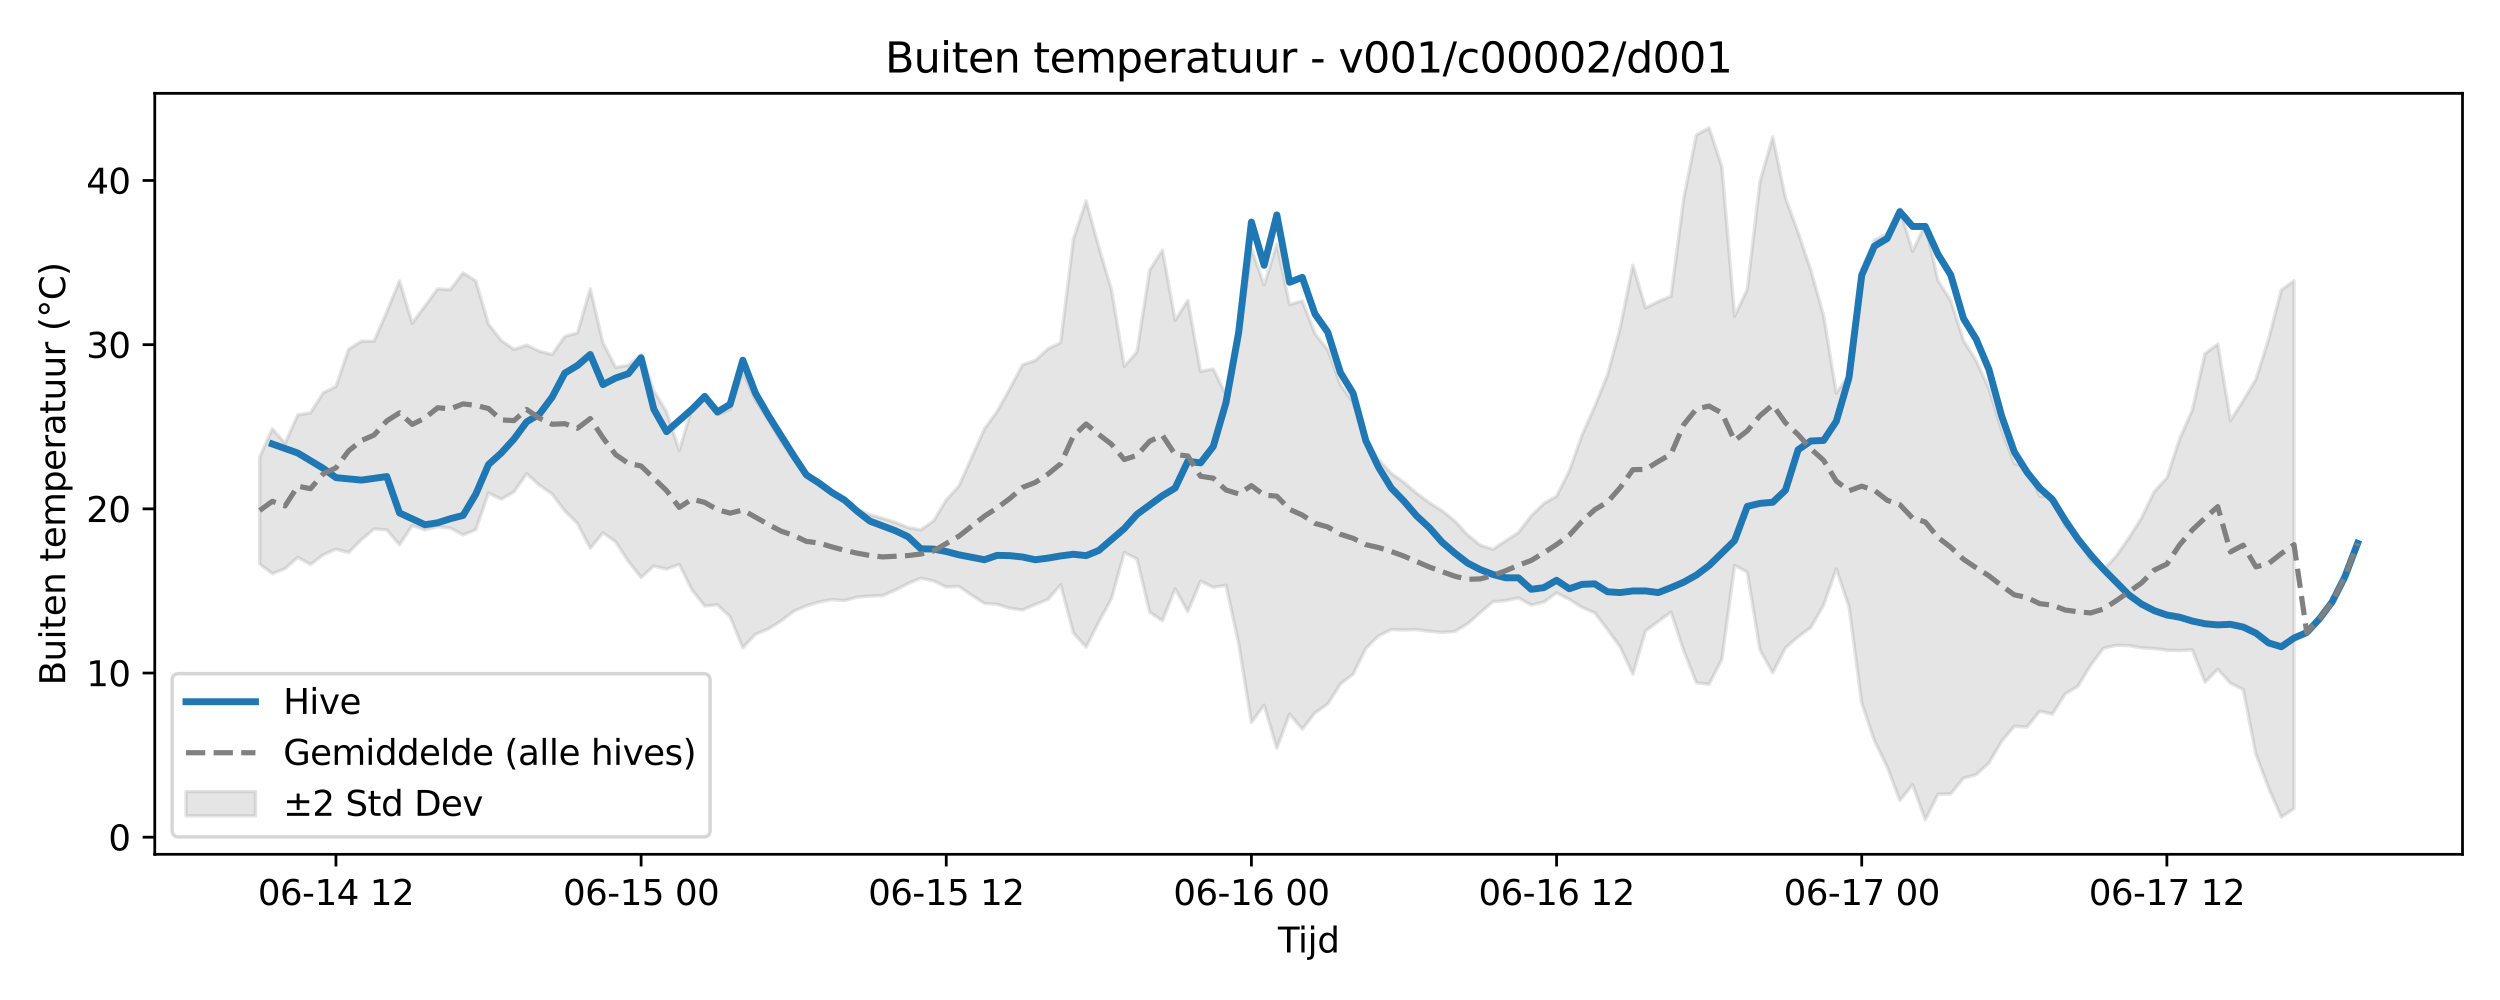 <?xml version="1.0" encoding="utf-8" standalone="no"?>
<!DOCTYPE svg PUBLIC "-//W3C//DTD SVG 1.1//EN"
  "http://www.w3.org/Graphics/SVG/1.1/DTD/svg11.dtd">
<svg xmlns:xlink="http://www.w3.org/1999/xlink" width="720pt" height="288pt" viewBox="0 0 720 288" xmlns="http://www.w3.org/2000/svg" version="1.1">
 <defs>
  <style type="text/css">*{stroke-linejoin: round; stroke-linecap: butt}</style>
 </defs>
 <g id="figure_1">
  <g id="patch_1">
   <path d="M 0 288 
L 720 288 
L 720 0 
L 0 0 
z
" style="fill: #ffffff"/>
  </g>
  <g id="axes_1">
   <g id="patch_2">
    <path d="M 44.57 246.04 
L 709.2 246.04 
L 709.2 26.88 
L 44.57 26.88 
z
" style="fill: #ffffff"/>
   </g>
   <g id="FillBetweenPolyCollection_1">
    <defs>
     <path id="m16303bd61f" d="M 74.78 -156.375 
L 74.78 -125.585 
L 78.442 -122.786 
L 82.104 -124.232 
L 85.766 -127.474 
L 89.428 -125.433 
L 93.09 -128.209 
L 96.752 -129.829 
L 100.414 -128.88 
L 104.075 -132.535 
L 107.737 -135.667 
L 111.399 -135.382 
L 115.061 -131.095 
L 118.723 -136.644 
L 122.385 -135.379 
L 126.047 -136.314 
L 129.709 -135.917 
L 133.37 -133.951 
L 137.032 -135.454 
L 140.694 -146.033 
L 144.356 -144.239 
L 148.018 -146.346 
L 151.68 -151.564 
L 155.342 -148.274 
L 159.004 -145.731 
L 162.665 -140.841 
L 166.327 -137.219 
L 169.989 -130.093 
L 173.651 -134.547 
L 177.313 -131.94 
L 180.975 -126.304 
L 184.637 -121.687 
L 188.299 -124.999 
L 191.96 -124.07 
L 195.622 -125.468 
L 199.284 -118.118 
L 202.946 -113.478 
L 206.608 -113.817 
L 210.27 -110.379 
L 213.932 -101.431 
L 217.594 -105.355 
L 221.255 -106.853 
L 224.917 -109.138 
L 228.579 -111.961 
L 232.241 -113.532 
L 235.903 -114.612 
L 239.565 -115.306 
L 243.227 -115.008 
L 246.888 -116.037 
L 250.55 -116.317 
L 254.212 -116.47 
L 257.874 -118.068 
L 261.536 -119.936 
L 265.198 -121.497 
L 268.86 -120.703 
L 272.522 -118.948 
L 276.183 -119.138 
L 279.845 -116.57 
L 283.507 -114.232 
L 287.169 -113.955 
L 290.831 -112.833 
L 294.493 -112.31 
L 298.155 -113.913 
L 301.817 -115.376 
L 305.478 -119.593 
L 309.14 -105.742 
L 312.802 -101.631 
L 316.464 -108.918 
L 320.126 -115.633 
L 323.788 -128.856 
L 327.45 -127.036 
L 331.112 -111.682 
L 334.773 -109.26 
L 338.435 -118.427 
L 342.097 -111.86 
L 345.759 -120.636 
L 349.421 -118.844 
L 353.083 -119.434 
L 356.745 -102.655 
L 360.407 -79.928 
L 364.068 -84.893 
L 367.73 -72.523 
L 371.392 -82.351 
L 375.054 -77.996 
L 378.716 -82.677 
L 382.378 -85.24 
L 386.04 -91.018 
L 389.702 -93.842 
L 393.363 -101.266 
L 397.025 -104.85 
L 400.687 -106.676 
L 404.349 -106.582 
L 408.011 -106.682 
L 411.673 -106.177 
L 415.335 -105.857 
L 418.997 -106.139 
L 422.658 -108.348 
L 426.32 -111.575 
L 429.982 -114.728 
L 433.644 -115.036 
L 437.306 -115.791 
L 440.968 -113.753 
L 444.63 -114.606 
L 448.292 -117.263 
L 451.953 -115.377 
L 455.615 -113.089 
L 459.277 -111.522 
L 462.939 -106.74 
L 466.601 -101.678 
L 470.263 -93.845 
L 473.925 -106.31 
L 477.587 -109.038 
L 481.248 -111.727 
L 484.91 -100.599 
L 488.572 -91.347 
L 492.234 -90.944 
L 495.896 -98.129 
L 499.558 -125.177 
L 503.22 -123.219 
L 506.882 -100.802 
L 510.543 -94.228 
L 514.205 -101.419 
L 517.867 -104.624 
L 521.529 -107.274 
L 525.191 -113.741 
L 528.853 -124.139 
L 532.515 -113.301 
L 536.176 -85.582 
L 539.838 -74.696 
L 543.5 -67.18 
L 547.162 -57.463 
L 550.824 -62.008 
L 554.486 -51.922 
L 558.148 -59.248 
L 561.81 -59.369 
L 565.471 -63.891 
L 569.133 -64.883 
L 572.795 -68.244 
L 576.457 -74.481 
L 580.119 -78.847 
L 583.781 -78.602 
L 587.443 -83.175 
L 591.105 -82.347 
L 594.766 -88.153 
L 598.428 -90.359 
L 602.09 -96.357 
L 605.752 -101.295 
L 609.414 -102.134 
L 613.076 -102.067 
L 616.738 -101.427 
L 620.4 -101.213 
L 624.061 -100.744 
L 627.723 -100.631 
L 631.385 -100.837 
L 635.047 -91.52 
L 638.709 -95.262 
L 642.371 -91.233 
L 646.033 -89.415 
L 649.695 -70.803 
L 653.356 -61.049 
L 657.018 -52.669 
L 660.68 -55.119 
L 660.68 -207.139 
L 660.68 -207.139 
L 657.018 -204.466 
L 653.356 -190.333 
L 649.695 -178.688 
L 646.033 -172.58 
L 642.371 -166.874 
L 638.709 -188.905 
L 635.047 -186.132 
L 631.385 -169.932 
L 627.723 -161.522 
L 624.061 -150.345 
L 620.4 -146.387 
L 616.738 -138.765 
L 613.076 -133.013 
L 609.414 -127.768 
L 605.752 -123.878 
L 602.09 -126.587 
L 598.428 -133.283 
L 594.766 -136.48 
L 591.105 -145.103 
L 587.443 -145.105 
L 583.781 -153.21 
L 580.119 -154.522 
L 576.457 -164.179 
L 572.795 -176.113 
L 569.133 -184.09 
L 565.471 -189.991 
L 561.81 -201.426 
L 558.148 -207.176 
L 554.486 -223.418 
L 550.824 -215.584 
L 547.162 -227.859 
L 543.5 -220.664 
L 539.838 -218.875 
L 536.176 -210.38 
L 532.515 -180.007 
L 528.853 -174.798 
L 525.191 -197.131 
L 521.529 -210.173 
L 517.867 -221.018 
L 514.205 -231.068 
L 510.543 -248.572 
L 506.882 -235.783 
L 503.22 -204.653 
L 499.558 -196.952 
L 495.896 -239.965 
L 492.234 -251.158 
L 488.572 -249.134 
L 484.91 -230.808 
L 481.248 -202.702 
L 477.587 -201.158 
L 473.925 -199.315 
L 470.263 -211.622 
L 466.601 -193.432 
L 462.939 -180.016 
L 459.277 -170.91 
L 455.615 -162.612 
L 451.953 -152.352 
L 448.292 -145.085 
L 444.63 -142.991 
L 440.968 -139.408 
L 437.306 -134.601 
L 433.644 -132.248 
L 429.982 -129.81 
L 426.32 -130.98 
L 422.658 -133.96 
L 418.997 -137.948 
L 415.335 -140.887 
L 411.673 -143.201 
L 408.011 -145.917 
L 404.349 -149.079 
L 400.687 -151.664 
L 397.025 -155.764 
L 393.363 -161.014 
L 389.702 -172.087 
L 386.04 -177.252 
L 382.378 -187.263 
L 378.716 -191.852 
L 375.054 -201.352 
L 371.392 -200.284 
L 367.73 -217.678 
L 364.068 -205.939 
L 360.407 -216.353 
L 356.745 -188.852 
L 353.083 -174.324 
L 349.421 -181.714 
L 345.759 -181.048 
L 342.097 -201.488 
L 338.435 -195.777 
L 334.773 -215.977 
L 331.112 -210.177 
L 327.45 -186.672 
L 323.788 -182.466 
L 320.126 -204.47 
L 316.464 -216.815 
L 312.802 -230.158 
L 309.14 -219.135 
L 305.478 -189.297 
L 301.817 -187.524 
L 298.155 -184.191 
L 294.493 -182.934 
L 290.831 -176.039 
L 287.169 -169.491 
L 283.507 -164.441 
L 279.845 -156.271 
L 276.183 -148.051 
L 272.522 -144.008 
L 268.86 -137.952 
L 265.198 -135.402 
L 261.536 -136.062 
L 257.874 -137.547 
L 254.212 -138.741 
L 250.55 -139.726 
L 246.888 -141.312 
L 243.227 -144.03 
L 239.565 -145.691 
L 235.903 -148.614 
L 232.241 -150.64 
L 228.579 -155.655 
L 224.917 -160.955 
L 221.255 -167.114 
L 217.594 -172.665 
L 213.932 -180.799 
L 210.27 -170.05 
L 206.608 -168.593 
L 202.946 -173.143 
L 199.284 -170.372 
L 195.622 -158.278 
L 191.96 -169.374 
L 188.299 -175.514 
L 184.637 -185.897 
L 180.975 -182.811 
L 177.313 -182.174 
L 173.651 -189.294 
L 169.989 -204.826 
L 166.327 -192.116 
L 162.665 -191.106 
L 159.004 -185.901 
L 155.342 -186.871 
L 151.68 -188.579 
L 148.018 -187.38 
L 144.356 -189.915 
L 140.694 -194.651 
L 137.032 -207.054 
L 133.37 -209.412 
L 129.709 -204.587 
L 126.047 -204.82 
L 122.385 -199.855 
L 118.723 -194.897 
L 115.061 -207.108 
L 111.399 -198.186 
L 107.737 -189.75 
L 104.075 -189.707 
L 100.414 -187.414 
L 96.752 -176.674 
L 93.09 -174.872 
L 89.428 -169.091 
L 85.766 -168.513 
L 82.104 -160.355 
L 78.442 -164.465 
L 74.78 -156.375 
z
" style="stroke: #808080; stroke-opacity: 0.2"/>
    </defs>
    <g clip-path="url(#p49de0103c0)">
     <use xlink:href="#m16303bd61f" x="0" y="288" style="fill: #808080; fill-opacity: 0.2; stroke: #808080; stroke-opacity: 0.2"/>
    </g>
   </g>
   <g id="matplotlib.axis_1">
    <g id="xtick_1">
     <g id="line2d_1">
      <defs>
       <path id="m803dcb195a" d="M 0 0 
L 0 3.5 
" style="stroke: #000000; stroke-width: 0.8"/>
      </defs>
      <g>
       <use xlink:href="#m803dcb195a" x="96.752" y="246.04" style="stroke: #000000; stroke-width: 0.8"/>
      </g>
     </g>
     <g id="text_1">
      <!-- 06-14 12 -->
      <g transform="translate(74.271 260.638) scale(0.1 -0.1)">
       <defs>
        <path id="DejaVuSans-30" d="M 2034 4250 
Q 1547 4250 1301 3770 
Q 1056 3291 1056 2328 
Q 1056 1369 1301 889 
Q 1547 409 2034 409 
Q 2525 409 2770 889 
Q 3016 1369 3016 2328 
Q 3016 3291 2770 3770 
Q 2525 4250 2034 4250 
z
M 2034 4750 
Q 2819 4750 3233 4129 
Q 3647 3509 3647 2328 
Q 3647 1150 3233 529 
Q 2819 -91 2034 -91 
Q 1250 -91 836 529 
Q 422 1150 422 2328 
Q 422 3509 836 4129 
Q 1250 4750 2034 4750 
z
" transform="scale(0.016)"/>
        <path id="DejaVuSans-36" d="M 2113 2584 
Q 1688 2584 1439 2293 
Q 1191 2003 1191 1497 
Q 1191 994 1439 701 
Q 1688 409 2113 409 
Q 2538 409 2786 701 
Q 3034 994 3034 1497 
Q 3034 2003 2786 2293 
Q 2538 2584 2113 2584 
z
M 3366 4563 
L 3366 3988 
Q 3128 4100 2886 4159 
Q 2644 4219 2406 4219 
Q 1781 4219 1451 3797 
Q 1122 3375 1075 2522 
Q 1259 2794 1537 2939 
Q 1816 3084 2150 3084 
Q 2853 3084 3261 2657 
Q 3669 2231 3669 1497 
Q 3669 778 3244 343 
Q 2819 -91 2113 -91 
Q 1303 -91 875 529 
Q 447 1150 447 2328 
Q 447 3434 972 4092 
Q 1497 4750 2381 4750 
Q 2619 4750 2861 4703 
Q 3103 4656 3366 4563 
z
" transform="scale(0.016)"/>
        <path id="DejaVuSans-2d" d="M 313 2009 
L 1997 2009 
L 1997 1497 
L 313 1497 
L 313 2009 
z
" transform="scale(0.016)"/>
        <path id="DejaVuSans-31" d="M 794 531 
L 1825 531 
L 1825 4091 
L 703 3866 
L 703 4441 
L 1819 4666 
L 2450 4666 
L 2450 531 
L 3481 531 
L 3481 0 
L 794 0 
L 794 531 
z
" transform="scale(0.016)"/>
        <path id="DejaVuSans-34" d="M 2419 4116 
L 825 1625 
L 2419 1625 
L 2419 4116 
z
M 2253 4666 
L 3047 4666 
L 3047 1625 
L 3713 1625 
L 3713 1100 
L 3047 1100 
L 3047 0 
L 2419 0 
L 2419 1100 
L 313 1100 
L 313 1709 
L 2253 4666 
z
" transform="scale(0.016)"/>
        <path id="DejaVuSans-20" transform="scale(0.016)"/>
        <path id="DejaVuSans-32" d="M 1228 531 
L 3431 531 
L 3431 0 
L 469 0 
L 469 531 
Q 828 903 1448 1529 
Q 2069 2156 2228 2338 
Q 2531 2678 2651 2914 
Q 2772 3150 2772 3378 
Q 2772 3750 2511 3984 
Q 2250 4219 1831 4219 
Q 1534 4219 1204 4116 
Q 875 4013 500 3803 
L 500 4441 
Q 881 4594 1212 4672 
Q 1544 4750 1819 4750 
Q 2544 4750 2975 4387 
Q 3406 4025 3406 3419 
Q 3406 3131 3298 2873 
Q 3191 2616 2906 2266 
Q 2828 2175 2409 1742 
Q 1991 1309 1228 531 
z
" transform="scale(0.016)"/>
       </defs>
       <use xlink:href="#DejaVuSans-30"/>
       <use xlink:href="#DejaVuSans-36" transform="translate(63.623 0)"/>
       <use xlink:href="#DejaVuSans-2d" transform="translate(127.246 0)"/>
       <use xlink:href="#DejaVuSans-31" transform="translate(163.33 0)"/>
       <use xlink:href="#DejaVuSans-34" transform="translate(226.953 0)"/>
       <use xlink:href="#DejaVuSans-20" transform="translate(290.576 0)"/>
       <use xlink:href="#DejaVuSans-31" transform="translate(322.363 0)"/>
       <use xlink:href="#DejaVuSans-32" transform="translate(385.986 0)"/>
      </g>
     </g>
    </g>
    <g id="xtick_2">
     <g id="line2d_2">
      <g>
       <use xlink:href="#m803dcb195a" x="184.637" y="246.04" style="stroke: #000000; stroke-width: 0.8"/>
      </g>
     </g>
     <g id="text_2">
      <!-- 06-15 00 -->
      <g transform="translate(162.156 260.638) scale(0.1 -0.1)">
       <defs>
        <path id="DejaVuSans-35" d="M 691 4666 
L 3169 4666 
L 3169 4134 
L 1269 4134 
L 1269 2991 
Q 1406 3038 1543 3061 
Q 1681 3084 1819 3084 
Q 2600 3084 3056 2656 
Q 3513 2228 3513 1497 
Q 3513 744 3044 326 
Q 2575 -91 1722 -91 
Q 1428 -91 1123 -41 
Q 819 9 494 109 
L 494 744 
Q 775 591 1075 516 
Q 1375 441 1709 441 
Q 2250 441 2565 725 
Q 2881 1009 2881 1497 
Q 2881 1984 2565 2268 
Q 2250 2553 1709 2553 
Q 1456 2553 1204 2497 
Q 953 2441 691 2322 
L 691 4666 
z
" transform="scale(0.016)"/>
       </defs>
       <use xlink:href="#DejaVuSans-30"/>
       <use xlink:href="#DejaVuSans-36" transform="translate(63.623 0)"/>
       <use xlink:href="#DejaVuSans-2d" transform="translate(127.246 0)"/>
       <use xlink:href="#DejaVuSans-31" transform="translate(163.33 0)"/>
       <use xlink:href="#DejaVuSans-35" transform="translate(226.953 0)"/>
       <use xlink:href="#DejaVuSans-20" transform="translate(290.576 0)"/>
       <use xlink:href="#DejaVuSans-30" transform="translate(322.363 0)"/>
       <use xlink:href="#DejaVuSans-30" transform="translate(385.986 0)"/>
      </g>
     </g>
    </g>
    <g id="xtick_3">
     <g id="line2d_3">
      <g>
       <use xlink:href="#m803dcb195a" x="272.522" y="246.04" style="stroke: #000000; stroke-width: 0.8"/>
      </g>
     </g>
     <g id="text_3">
      <!-- 06-15 12 -->
      <g transform="translate(250.041 260.638) scale(0.1 -0.1)">
       <use xlink:href="#DejaVuSans-30"/>
       <use xlink:href="#DejaVuSans-36" transform="translate(63.623 0)"/>
       <use xlink:href="#DejaVuSans-2d" transform="translate(127.246 0)"/>
       <use xlink:href="#DejaVuSans-31" transform="translate(163.33 0)"/>
       <use xlink:href="#DejaVuSans-35" transform="translate(226.953 0)"/>
       <use xlink:href="#DejaVuSans-20" transform="translate(290.576 0)"/>
       <use xlink:href="#DejaVuSans-31" transform="translate(322.363 0)"/>
       <use xlink:href="#DejaVuSans-32" transform="translate(385.986 0)"/>
      </g>
     </g>
    </g>
    <g id="xtick_4">
     <g id="line2d_4">
      <g>
       <use xlink:href="#m803dcb195a" x="360.407" y="246.04" style="stroke: #000000; stroke-width: 0.8"/>
      </g>
     </g>
     <g id="text_4">
      <!-- 06-16 00 -->
      <g transform="translate(337.926 260.638) scale(0.1 -0.1)">
       <use xlink:href="#DejaVuSans-30"/>
       <use xlink:href="#DejaVuSans-36" transform="translate(63.623 0)"/>
       <use xlink:href="#DejaVuSans-2d" transform="translate(127.246 0)"/>
       <use xlink:href="#DejaVuSans-31" transform="translate(163.33 0)"/>
       <use xlink:href="#DejaVuSans-36" transform="translate(226.953 0)"/>
       <use xlink:href="#DejaVuSans-20" transform="translate(290.576 0)"/>
       <use xlink:href="#DejaVuSans-30" transform="translate(322.363 0)"/>
       <use xlink:href="#DejaVuSans-30" transform="translate(385.986 0)"/>
      </g>
     </g>
    </g>
    <g id="xtick_5">
     <g id="line2d_5">
      <g>
       <use xlink:href="#m803dcb195a" x="448.292" y="246.04" style="stroke: #000000; stroke-width: 0.8"/>
      </g>
     </g>
     <g id="text_5">
      <!-- 06-16 12 -->
      <g transform="translate(425.811 260.638) scale(0.1 -0.1)">
       <use xlink:href="#DejaVuSans-30"/>
       <use xlink:href="#DejaVuSans-36" transform="translate(63.623 0)"/>
       <use xlink:href="#DejaVuSans-2d" transform="translate(127.246 0)"/>
       <use xlink:href="#DejaVuSans-31" transform="translate(163.33 0)"/>
       <use xlink:href="#DejaVuSans-36" transform="translate(226.953 0)"/>
       <use xlink:href="#DejaVuSans-20" transform="translate(290.576 0)"/>
       <use xlink:href="#DejaVuSans-31" transform="translate(322.363 0)"/>
       <use xlink:href="#DejaVuSans-32" transform="translate(385.986 0)"/>
      </g>
     </g>
    </g>
    <g id="xtick_6">
     <g id="line2d_6">
      <g>
       <use xlink:href="#m803dcb195a" x="536.176" y="246.04" style="stroke: #000000; stroke-width: 0.8"/>
      </g>
     </g>
     <g id="text_6">
      <!-- 06-17 00 -->
      <g transform="translate(513.696 260.638) scale(0.1 -0.1)">
       <defs>
        <path id="DejaVuSans-37" d="M 525 4666 
L 3525 4666 
L 3525 4397 
L 1831 0 
L 1172 0 
L 2766 4134 
L 525 4134 
L 525 4666 
z
" transform="scale(0.016)"/>
       </defs>
       <use xlink:href="#DejaVuSans-30"/>
       <use xlink:href="#DejaVuSans-36" transform="translate(63.623 0)"/>
       <use xlink:href="#DejaVuSans-2d" transform="translate(127.246 0)"/>
       <use xlink:href="#DejaVuSans-31" transform="translate(163.33 0)"/>
       <use xlink:href="#DejaVuSans-37" transform="translate(226.953 0)"/>
       <use xlink:href="#DejaVuSans-20" transform="translate(290.576 0)"/>
       <use xlink:href="#DejaVuSans-30" transform="translate(322.363 0)"/>
       <use xlink:href="#DejaVuSans-30" transform="translate(385.986 0)"/>
      </g>
     </g>
    </g>
    <g id="xtick_7">
     <g id="line2d_7">
      <g>
       <use xlink:href="#m803dcb195a" x="624.061" y="246.04" style="stroke: #000000; stroke-width: 0.8"/>
      </g>
     </g>
     <g id="text_7">
      <!-- 06-17 12 -->
      <g transform="translate(601.581 260.638) scale(0.1 -0.1)">
       <use xlink:href="#DejaVuSans-30"/>
       <use xlink:href="#DejaVuSans-36" transform="translate(63.623 0)"/>
       <use xlink:href="#DejaVuSans-2d" transform="translate(127.246 0)"/>
       <use xlink:href="#DejaVuSans-31" transform="translate(163.33 0)"/>
       <use xlink:href="#DejaVuSans-37" transform="translate(226.953 0)"/>
       <use xlink:href="#DejaVuSans-20" transform="translate(290.576 0)"/>
       <use xlink:href="#DejaVuSans-31" transform="translate(322.363 0)"/>
       <use xlink:href="#DejaVuSans-32" transform="translate(385.986 0)"/>
      </g>
     </g>
    </g>
    <g id="text_8">
     <!-- Tijd -->
     <g transform="translate(368.035 274.317) scale(0.1 -0.1)">
      <defs>
       <path id="DejaVuSans-54" d="M -19 4666 
L 3928 4666 
L 3928 4134 
L 2272 4134 
L 2272 0 
L 1638 0 
L 1638 4134 
L -19 4134 
L -19 4666 
z
" transform="scale(0.016)"/>
       <path id="DejaVuSans-69" d="M 603 3500 
L 1178 3500 
L 1178 0 
L 603 0 
L 603 3500 
z
M 603 4863 
L 1178 4863 
L 1178 4134 
L 603 4134 
L 603 4863 
z
" transform="scale(0.016)"/>
       <path id="DejaVuSans-6a" d="M 603 3500 
L 1178 3500 
L 1178 -63 
Q 1178 -731 923 -1031 
Q 669 -1331 103 -1331 
L -116 -1331 
L -116 -844 
L 38 -844 
Q 366 -844 484 -692 
Q 603 -541 603 -63 
L 603 3500 
z
M 603 4863 
L 1178 4863 
L 1178 4134 
L 603 4134 
L 603 4863 
z
" transform="scale(0.016)"/>
       <path id="DejaVuSans-64" d="M 2906 2969 
L 2906 4863 
L 3481 4863 
L 3481 0 
L 2906 0 
L 2906 525 
Q 2725 213 2448 61 
Q 2172 -91 1784 -91 
Q 1150 -91 751 415 
Q 353 922 353 1747 
Q 353 2572 751 3078 
Q 1150 3584 1784 3584 
Q 2172 3584 2448 3432 
Q 2725 3281 2906 2969 
z
M 947 1747 
Q 947 1113 1208 752 
Q 1469 391 1925 391 
Q 2381 391 2643 752 
Q 2906 1113 2906 1747 
Q 2906 2381 2643 2742 
Q 2381 3103 1925 3103 
Q 1469 3103 1208 2742 
Q 947 2381 947 1747 
z
" transform="scale(0.016)"/>
      </defs>
      <use xlink:href="#DejaVuSans-54"/>
      <use xlink:href="#DejaVuSans-69" transform="translate(57.959 0)"/>
      <use xlink:href="#DejaVuSans-6a" transform="translate(85.742 0)"/>
      <use xlink:href="#DejaVuSans-64" transform="translate(113.525 0)"/>
     </g>
    </g>
   </g>
   <g id="matplotlib.axis_2">
    <g id="ytick_1">
     <g id="line2d_8">
      <defs>
       <path id="m138250ee8e" d="M 0 0 
L -3.5 0 
" style="stroke: #000000; stroke-width: 0.8"/>
      </defs>
      <g>
       <use xlink:href="#m138250ee8e" x="44.57" y="241.117" style="stroke: #000000; stroke-width: 0.8"/>
      </g>
     </g>
     <g id="text_9">
      <!-- 0 -->
      <g transform="translate(31.207 244.916) scale(0.1 -0.1)">
       <use xlink:href="#DejaVuSans-30"/>
      </g>
     </g>
    </g>
    <g id="ytick_2">
     <g id="line2d_9">
      <g>
       <use xlink:href="#m138250ee8e" x="44.57" y="193.832" style="stroke: #000000; stroke-width: 0.8"/>
      </g>
     </g>
     <g id="text_10">
      <!-- 10 -->
      <g transform="translate(24.845 197.631) scale(0.1 -0.1)">
       <use xlink:href="#DejaVuSans-31"/>
       <use xlink:href="#DejaVuSans-30" transform="translate(63.623 0)"/>
      </g>
     </g>
    </g>
    <g id="ytick_3">
     <g id="line2d_10">
      <g>
       <use xlink:href="#m138250ee8e" x="44.57" y="146.547" style="stroke: #000000; stroke-width: 0.8"/>
      </g>
     </g>
     <g id="text_11">
      <!-- 20 -->
      <g transform="translate(24.845 150.346) scale(0.1 -0.1)">
       <use xlink:href="#DejaVuSans-32"/>
       <use xlink:href="#DejaVuSans-30" transform="translate(63.623 0)"/>
      </g>
     </g>
    </g>
    <g id="ytick_4">
     <g id="line2d_11">
      <g>
       <use xlink:href="#m138250ee8e" x="44.57" y="99.262" style="stroke: #000000; stroke-width: 0.8"/>
      </g>
     </g>
     <g id="text_12">
      <!-- 30 -->
      <g transform="translate(24.845 103.061) scale(0.1 -0.1)">
       <defs>
        <path id="DejaVuSans-33" d="M 2597 2516 
Q 3050 2419 3304 2112 
Q 3559 1806 3559 1356 
Q 3559 666 3084 287 
Q 2609 -91 1734 -91 
Q 1441 -91 1130 -33 
Q 819 25 488 141 
L 488 750 
Q 750 597 1062 519 
Q 1375 441 1716 441 
Q 2309 441 2620 675 
Q 2931 909 2931 1356 
Q 2931 1769 2642 2001 
Q 2353 2234 1838 2234 
L 1294 2234 
L 1294 2753 
L 1863 2753 
Q 2328 2753 2575 2939 
Q 2822 3125 2822 3475 
Q 2822 3834 2567 4026 
Q 2313 4219 1838 4219 
Q 1578 4219 1281 4162 
Q 984 4106 628 3988 
L 628 4550 
Q 988 4650 1302 4700 
Q 1616 4750 1894 4750 
Q 2613 4750 3031 4423 
Q 3450 4097 3450 3541 
Q 3450 3153 3228 2886 
Q 3006 2619 2597 2516 
z
" transform="scale(0.016)"/>
       </defs>
       <use xlink:href="#DejaVuSans-33"/>
       <use xlink:href="#DejaVuSans-30" transform="translate(63.623 0)"/>
      </g>
     </g>
    </g>
    <g id="ytick_5">
     <g id="line2d_12">
      <g>
       <use xlink:href="#m138250ee8e" x="44.57" y="51.977" style="stroke: #000000; stroke-width: 0.8"/>
      </g>
     </g>
     <g id="text_13">
      <!-- 40 -->
      <g transform="translate(24.845 55.776) scale(0.1 -0.1)">
       <use xlink:href="#DejaVuSans-34"/>
       <use xlink:href="#DejaVuSans-30" transform="translate(63.623 0)"/>
      </g>
     </g>
    </g>
    <g id="text_14">
     <!-- Buiten temperatuur (°C) -->
     <g transform="translate(18.765 197.355) rotate(-90) scale(0.1 -0.1)">
      <defs>
       <path id="DejaVuSans-42" d="M 1259 2228 
L 1259 519 
L 2272 519 
Q 2781 519 3026 730 
Q 3272 941 3272 1375 
Q 3272 1813 3026 2020 
Q 2781 2228 2272 2228 
L 1259 2228 
z
M 1259 4147 
L 1259 2741 
L 2194 2741 
Q 2656 2741 2882 2914 
Q 3109 3088 3109 3444 
Q 3109 3797 2882 3972 
Q 2656 4147 2194 4147 
L 1259 4147 
z
M 628 4666 
L 2241 4666 
Q 2963 4666 3353 4366 
Q 3744 4066 3744 3513 
Q 3744 3084 3544 2831 
Q 3344 2578 2956 2516 
Q 3422 2416 3680 2098 
Q 3938 1781 3938 1306 
Q 3938 681 3513 340 
Q 3088 0 2303 0 
L 628 0 
L 628 4666 
z
" transform="scale(0.016)"/>
       <path id="DejaVuSans-75" d="M 544 1381 
L 544 3500 
L 1119 3500 
L 1119 1403 
Q 1119 906 1312 657 
Q 1506 409 1894 409 
Q 2359 409 2629 706 
Q 2900 1003 2900 1516 
L 2900 3500 
L 3475 3500 
L 3475 0 
L 2900 0 
L 2900 538 
Q 2691 219 2414 64 
Q 2138 -91 1772 -91 
Q 1169 -91 856 284 
Q 544 659 544 1381 
z
M 1991 3584 
L 1991 3584 
z
" transform="scale(0.016)"/>
       <path id="DejaVuSans-74" d="M 1172 4494 
L 1172 3500 
L 2356 3500 
L 2356 3053 
L 1172 3053 
L 1172 1153 
Q 1172 725 1289 603 
Q 1406 481 1766 481 
L 2356 481 
L 2356 0 
L 1766 0 
Q 1100 0 847 248 
Q 594 497 594 1153 
L 594 3053 
L 172 3053 
L 172 3500 
L 594 3500 
L 594 4494 
L 1172 4494 
z
" transform="scale(0.016)"/>
       <path id="DejaVuSans-65" d="M 3597 1894 
L 3597 1613 
L 953 1613 
Q 991 1019 1311 708 
Q 1631 397 2203 397 
Q 2534 397 2845 478 
Q 3156 559 3463 722 
L 3463 178 
Q 3153 47 2828 -22 
Q 2503 -91 2169 -91 
Q 1331 -91 842 396 
Q 353 884 353 1716 
Q 353 2575 817 3079 
Q 1281 3584 2069 3584 
Q 2775 3584 3186 3129 
Q 3597 2675 3597 1894 
z
M 3022 2063 
Q 3016 2534 2758 2815 
Q 2500 3097 2075 3097 
Q 1594 3097 1305 2825 
Q 1016 2553 972 2059 
L 3022 2063 
z
" transform="scale(0.016)"/>
       <path id="DejaVuSans-6e" d="M 3513 2113 
L 3513 0 
L 2938 0 
L 2938 2094 
Q 2938 2591 2744 2837 
Q 2550 3084 2163 3084 
Q 1697 3084 1428 2787 
Q 1159 2491 1159 1978 
L 1159 0 
L 581 0 
L 581 3500 
L 1159 3500 
L 1159 2956 
Q 1366 3272 1645 3428 
Q 1925 3584 2291 3584 
Q 2894 3584 3203 3211 
Q 3513 2838 3513 2113 
z
" transform="scale(0.016)"/>
       <path id="DejaVuSans-6d" d="M 3328 2828 
Q 3544 3216 3844 3400 
Q 4144 3584 4550 3584 
Q 5097 3584 5394 3201 
Q 5691 2819 5691 2113 
L 5691 0 
L 5113 0 
L 5113 2094 
Q 5113 2597 4934 2840 
Q 4756 3084 4391 3084 
Q 3944 3084 3684 2787 
Q 3425 2491 3425 1978 
L 3425 0 
L 2847 0 
L 2847 2094 
Q 2847 2600 2669 2842 
Q 2491 3084 2119 3084 
Q 1678 3084 1418 2786 
Q 1159 2488 1159 1978 
L 1159 0 
L 581 0 
L 581 3500 
L 1159 3500 
L 1159 2956 
Q 1356 3278 1631 3431 
Q 1906 3584 2284 3584 
Q 2666 3584 2933 3390 
Q 3200 3197 3328 2828 
z
" transform="scale(0.016)"/>
       <path id="DejaVuSans-70" d="M 1159 525 
L 1159 -1331 
L 581 -1331 
L 581 3500 
L 1159 3500 
L 1159 2969 
Q 1341 3281 1617 3432 
Q 1894 3584 2278 3584 
Q 2916 3584 3314 3078 
Q 3713 2572 3713 1747 
Q 3713 922 3314 415 
Q 2916 -91 2278 -91 
Q 1894 -91 1617 61 
Q 1341 213 1159 525 
z
M 3116 1747 
Q 3116 2381 2855 2742 
Q 2594 3103 2138 3103 
Q 1681 3103 1420 2742 
Q 1159 2381 1159 1747 
Q 1159 1113 1420 752 
Q 1681 391 2138 391 
Q 2594 391 2855 752 
Q 3116 1113 3116 1747 
z
" transform="scale(0.016)"/>
       <path id="DejaVuSans-72" d="M 2631 2963 
Q 2534 3019 2420 3045 
Q 2306 3072 2169 3072 
Q 1681 3072 1420 2755 
Q 1159 2438 1159 1844 
L 1159 0 
L 581 0 
L 581 3500 
L 1159 3500 
L 1159 2956 
Q 1341 3275 1631 3429 
Q 1922 3584 2338 3584 
Q 2397 3584 2469 3576 
Q 2541 3569 2628 3553 
L 2631 2963 
z
" transform="scale(0.016)"/>
       <path id="DejaVuSans-61" d="M 2194 1759 
Q 1497 1759 1228 1600 
Q 959 1441 959 1056 
Q 959 750 1161 570 
Q 1363 391 1709 391 
Q 2188 391 2477 730 
Q 2766 1069 2766 1631 
L 2766 1759 
L 2194 1759 
z
M 3341 1997 
L 3341 0 
L 2766 0 
L 2766 531 
Q 2569 213 2275 61 
Q 1981 -91 1556 -91 
Q 1019 -91 701 211 
Q 384 513 384 1019 
Q 384 1609 779 1909 
Q 1175 2209 1959 2209 
L 2766 2209 
L 2766 2266 
Q 2766 2663 2505 2880 
Q 2244 3097 1772 3097 
Q 1472 3097 1187 3025 
Q 903 2953 641 2809 
L 641 3341 
Q 956 3463 1253 3523 
Q 1550 3584 1831 3584 
Q 2591 3584 2966 3190 
Q 3341 2797 3341 1997 
z
" transform="scale(0.016)"/>
       <path id="DejaVuSans-28" d="M 1984 4856 
Q 1566 4138 1362 3434 
Q 1159 2731 1159 2009 
Q 1159 1288 1364 580 
Q 1569 -128 1984 -844 
L 1484 -844 
Q 1016 -109 783 600 
Q 550 1309 550 2009 
Q 550 2706 781 3412 
Q 1013 4119 1484 4856 
L 1984 4856 
z
" transform="scale(0.016)"/>
       <path id="DejaVuSans-b0" d="M 1600 4347 
Q 1350 4347 1178 4173 
Q 1006 4000 1006 3750 
Q 1006 3503 1178 3333 
Q 1350 3163 1600 3163 
Q 1850 3163 2022 3333 
Q 2194 3503 2194 3750 
Q 2194 3997 2020 4172 
Q 1847 4347 1600 4347 
z
M 1600 4750 
Q 1800 4750 1984 4673 
Q 2169 4597 2303 4453 
Q 2447 4313 2519 4134 
Q 2591 3956 2591 3750 
Q 2591 3338 2302 3052 
Q 2013 2766 1594 2766 
Q 1172 2766 890 3047 
Q 609 3328 609 3750 
Q 609 4169 896 4459 
Q 1184 4750 1600 4750 
z
" transform="scale(0.016)"/>
       <path id="DejaVuSans-43" d="M 4122 4306 
L 4122 3641 
Q 3803 3938 3442 4084 
Q 3081 4231 2675 4231 
Q 1875 4231 1450 3742 
Q 1025 3253 1025 2328 
Q 1025 1406 1450 917 
Q 1875 428 2675 428 
Q 3081 428 3442 575 
Q 3803 722 4122 1019 
L 4122 359 
Q 3791 134 3420 21 
Q 3050 -91 2638 -91 
Q 1578 -91 968 557 
Q 359 1206 359 2328 
Q 359 3453 968 4101 
Q 1578 4750 2638 4750 
Q 3056 4750 3426 4639 
Q 3797 4528 4122 4306 
z
" transform="scale(0.016)"/>
       <path id="DejaVuSans-29" d="M 513 4856 
L 1013 4856 
Q 1481 4119 1714 3412 
Q 1947 2706 1947 2009 
Q 1947 1309 1714 600 
Q 1481 -109 1013 -844 
L 513 -844 
Q 928 -128 1133 580 
Q 1338 1288 1338 2009 
Q 1338 2731 1133 3434 
Q 928 4138 513 4856 
z
" transform="scale(0.016)"/>
      </defs>
      <use xlink:href="#DejaVuSans-42"/>
      <use xlink:href="#DejaVuSans-75" transform="translate(68.604 0)"/>
      <use xlink:href="#DejaVuSans-69" transform="translate(131.982 0)"/>
      <use xlink:href="#DejaVuSans-74" transform="translate(159.766 0)"/>
      <use xlink:href="#DejaVuSans-65" transform="translate(198.975 0)"/>
      <use xlink:href="#DejaVuSans-6e" transform="translate(260.498 0)"/>
      <use xlink:href="#DejaVuSans-20" transform="translate(323.877 0)"/>
      <use xlink:href="#DejaVuSans-74" transform="translate(355.664 0)"/>
      <use xlink:href="#DejaVuSans-65" transform="translate(394.873 0)"/>
      <use xlink:href="#DejaVuSans-6d" transform="translate(456.396 0)"/>
      <use xlink:href="#DejaVuSans-70" transform="translate(553.809 0)"/>
      <use xlink:href="#DejaVuSans-65" transform="translate(617.285 0)"/>
      <use xlink:href="#DejaVuSans-72" transform="translate(678.809 0)"/>
      <use xlink:href="#DejaVuSans-61" transform="translate(719.922 0)"/>
      <use xlink:href="#DejaVuSans-74" transform="translate(781.201 0)"/>
      <use xlink:href="#DejaVuSans-75" transform="translate(820.41 0)"/>
      <use xlink:href="#DejaVuSans-75" transform="translate(883.789 0)"/>
      <use xlink:href="#DejaVuSans-72" transform="translate(947.168 0)"/>
      <use xlink:href="#DejaVuSans-20" transform="translate(988.281 0)"/>
      <use xlink:href="#DejaVuSans-28" transform="translate(1020.068 0)"/>
      <use xlink:href="#DejaVuSans-b0" transform="translate(1059.082 0)"/>
      <use xlink:href="#DejaVuSans-43" transform="translate(1109.082 0)"/>
      <use xlink:href="#DejaVuSans-29" transform="translate(1178.906 0)"/>
     </g>
    </g>
   </g>
   <g id="line2d_13">
    <path d="M 78.442 127.87 
L 85.766 130.47 
L 93.09 134.884 
L 96.752 137.563 
L 104.075 138.272 
L 111.399 137.248 
L 115.061 147.729 
L 122.385 151.118 
L 126.047 150.566 
L 129.709 149.384 
L 133.37 148.439 
L 137.032 142.292 
L 140.694 133.78 
L 144.356 130.47 
L 148.018 126.451 
L 151.68 121.486 
L 155.342 119.28 
L 159.004 114.393 
L 162.665 107.458 
L 166.327 105.252 
L 169.989 102.099 
L 173.651 110.768 
L 177.313 108.877 
L 180.975 107.616 
L 184.637 103.045 
L 188.299 117.861 
L 191.96 124.323 
L 199.284 117.861 
L 202.946 114.157 
L 206.608 118.649 
L 210.27 116.442 
L 213.932 103.754 
L 217.594 113.29 
L 221.255 119.595 
L 228.579 131.258 
L 232.241 136.775 
L 235.903 139.139 
L 239.565 141.819 
L 243.227 144.025 
L 246.888 147.256 
L 250.55 150.094 
L 257.874 152.852 
L 261.536 154.586 
L 265.198 158.053 
L 268.86 158.132 
L 272.522 158.841 
L 276.183 159.787 
L 283.507 161.205 
L 287.169 159.945 
L 290.831 160.023 
L 294.493 160.417 
L 298.155 161.205 
L 301.817 160.733 
L 305.478 160.102 
L 309.14 159.629 
L 312.802 160.023 
L 316.464 158.526 
L 323.788 152.221 
L 327.45 148.123 
L 334.773 142.764 
L 338.435 140.558 
L 342.097 132.835 
L 345.759 133.307 
L 349.421 128.579 
L 353.083 115.97 
L 356.745 95.637 
L 360.407 63.956 
L 364.068 76.408 
L 367.73 61.907 
L 371.392 81.294 
L 375.054 79.875 
L 378.716 90.436 
L 382.378 95.637 
L 386.04 107.301 
L 389.702 113.29 
L 393.363 126.924 
L 397.025 134.568 
L 400.687 140.558 
L 404.349 144.341 
L 408.011 148.596 
L 411.673 151.985 
L 415.335 156.162 
L 418.997 159.314 
L 422.658 162.151 
L 426.32 164.043 
L 429.982 165.461 
L 433.644 166.407 
L 437.306 166.407 
L 440.968 169.717 
L 444.63 169.244 
L 448.292 167.116 
L 451.953 169.559 
L 455.615 168.298 
L 459.277 168.141 
L 462.939 170.426 
L 466.601 170.662 
L 470.263 170.19 
L 473.925 170.19 
L 477.587 170.662 
L 481.248 169.244 
L 484.91 167.668 
L 488.572 165.619 
L 492.234 162.86 
L 499.558 155.689 
L 503.22 145.838 
L 506.882 144.971 
L 510.543 144.656 
L 514.205 141.188 
L 517.867 129.525 
L 521.529 127.003 
L 525.191 126.845 
L 528.853 121.329 
L 532.515 108.719 
L 536.176 79.245 
L 539.838 70.891 
L 543.5 68.685 
L 547.162 60.961 
L 550.824 65.217 
L 554.486 65.217 
L 558.148 73.255 
L 561.81 79.166 
L 565.471 91.697 
L 569.133 97.686 
L 572.795 106.355 
L 576.457 119.752 
L 580.119 130.155 
L 583.781 135.987 
L 587.443 140.558 
L 591.105 143.868 
L 594.766 149.857 
L 598.428 155.216 
L 602.09 159.787 
L 605.752 163.885 
L 613.076 171.293 
L 616.738 173.972 
L 620.4 175.864 
L 624.061 177.125 
L 627.723 177.755 
L 631.385 178.859 
L 635.047 179.647 
L 638.709 179.962 
L 642.371 179.804 
L 646.033 180.592 
L 649.695 182.326 
L 653.356 185.163 
L 657.018 186.267 
L 660.68 183.745 
L 664.342 182.168 
L 668.004 178.228 
L 671.666 173.342 
L 675.328 166.092 
L 678.99 156.477 
L 678.99 156.477 
" clip-path="url(#p49de0103c0)" style="fill: none; stroke: #1f77b4; stroke-width: 2; stroke-linecap: square"/>
   </g>
   <g id="line2d_14">
    <path d="M 74.78 147.02 
L 78.442 144.374 
L 82.104 145.707 
L 85.766 140.006 
L 89.428 140.738 
L 93.09 136.46 
L 96.752 134.748 
L 100.414 129.853 
L 104.075 126.879 
L 107.737 125.291 
L 111.399 121.216 
L 115.061 118.899 
L 118.723 122.229 
L 122.385 120.383 
L 126.047 117.433 
L 129.709 117.748 
L 133.37 116.319 
L 137.032 116.746 
L 140.694 117.658 
L 144.356 120.923 
L 148.018 121.137 
L 151.68 117.929 
L 155.342 120.428 
L 159.004 122.184 
L 162.665 122.027 
L 166.327 123.332 
L 169.989 120.54 
L 173.651 126.08 
L 177.313 130.943 
L 180.975 133.442 
L 184.637 134.208 
L 191.96 141.278 
L 195.622 146.127 
L 199.284 143.755 
L 202.946 144.69 
L 206.608 146.795 
L 210.27 147.786 
L 213.932 146.885 
L 221.255 151.017 
L 224.917 152.953 
L 228.579 154.192 
L 232.241 155.914 
L 235.903 156.387 
L 239.565 157.501 
L 243.227 158.481 
L 246.888 159.325 
L 250.55 159.978 
L 254.212 160.395 
L 261.536 160.001 
L 265.198 159.551 
L 268.86 158.672 
L 276.183 154.405 
L 283.507 148.664 
L 287.169 146.277 
L 290.831 143.564 
L 294.493 140.378 
L 298.155 138.948 
L 301.817 136.55 
L 305.478 133.555 
L 309.14 125.562 
L 312.802 122.105 
L 316.464 125.134 
L 320.126 127.948 
L 323.788 132.339 
L 327.45 131.146 
L 331.112 127.07 
L 334.773 125.382 
L 338.435 130.898 
L 342.097 131.326 
L 345.759 137.158 
L 349.421 137.721 
L 353.083 141.121 
L 356.745 142.246 
L 360.407 139.86 
L 364.068 142.584 
L 367.73 142.899 
L 371.392 146.682 
L 375.054 148.326 
L 378.716 150.735 
L 382.378 151.748 
L 386.04 153.865 
L 389.702 155.036 
L 393.363 156.86 
L 397.025 157.693 
L 400.687 158.83 
L 404.349 160.17 
L 411.673 163.311 
L 418.997 165.956 
L 422.658 166.846 
L 426.32 166.722 
L 429.982 165.731 
L 433.644 164.358 
L 437.306 162.804 
L 440.968 161.419 
L 444.63 159.202 
L 448.292 156.826 
L 451.953 154.135 
L 455.615 150.15 
L 459.277 146.784 
L 462.939 144.622 
L 466.601 140.445 
L 470.263 135.266 
L 473.925 135.188 
L 477.587 132.902 
L 481.248 130.786 
L 484.91 122.297 
L 488.572 117.76 
L 492.234 116.949 
L 495.896 118.953 
L 499.558 126.935 
L 503.22 124.064 
L 506.882 119.707 
L 510.543 116.6 
L 514.205 121.756 
L 517.867 125.179 
L 521.529 129.277 
L 525.191 132.564 
L 528.853 138.531 
L 532.515 141.346 
L 536.176 140.019 
L 539.838 141.214 
L 543.5 144.078 
L 547.162 145.339 
L 550.824 149.204 
L 554.486 150.33 
L 558.148 154.788 
L 561.81 157.603 
L 565.471 161.059 
L 569.133 163.513 
L 572.795 165.821 
L 576.457 168.67 
L 580.119 171.315 
L 583.781 172.094 
L 587.443 173.86 
L 591.105 174.275 
L 594.766 175.684 
L 598.428 176.179 
L 602.09 176.528 
L 605.752 175.413 
L 609.414 173.049 
L 616.738 167.904 
L 620.4 164.2 
L 624.061 162.455 
L 627.723 156.924 
L 631.385 152.615 
L 635.047 149.174 
L 638.709 145.917 
L 642.371 158.946 
L 646.033 157.002 
L 649.695 163.255 
L 653.356 162.309 
L 657.018 159.432 
L 660.68 156.871 
L 664.342 182.168 
L 668.004 178.228 
L 671.666 173.342 
L 675.328 166.092 
L 678.99 156.477 
L 678.99 156.477 
" clip-path="url(#p49de0103c0)" style="fill: none; stroke-dasharray: 5.55,2.4; stroke-dashoffset: 0; stroke: #808080; stroke-width: 1.5"/>
   </g>
   <g id="patch_3">
    <path d="M 44.57 246.04 
L 44.57 26.88 
" style="fill: none; stroke: #000000; stroke-width: 0.8; stroke-linejoin: miter; stroke-linecap: square"/>
   </g>
   <g id="patch_4">
    <path d="M 709.2 246.04 
L 709.2 26.88 
" style="fill: none; stroke: #000000; stroke-width: 0.8; stroke-linejoin: miter; stroke-linecap: square"/>
   </g>
   <g id="patch_5">
    <path d="M 44.57 246.04 
L 709.2 246.04 
" style="fill: none; stroke: #000000; stroke-width: 0.8; stroke-linejoin: miter; stroke-linecap: square"/>
   </g>
   <g id="patch_6">
    <path d="M 44.57 26.88 
L 709.2 26.88 
" style="fill: none; stroke: #000000; stroke-width: 0.8; stroke-linejoin: miter; stroke-linecap: square"/>
   </g>
   <g id="text_15">
    <!-- Buiten temperatuur - v001/c00002/d001 -->
    <g transform="translate(254.916 20.88) scale(0.12 -0.12)">
     <defs>
      <path id="DejaVuSans-76" d="M 191 3500 
L 800 3500 
L 1894 563 
L 2988 3500 
L 3597 3500 
L 2284 0 
L 1503 0 
L 191 3500 
z
" transform="scale(0.016)"/>
      <path id="DejaVuSans-2f" d="M 1625 4666 
L 2156 4666 
L 531 -594 
L 0 -594 
L 1625 4666 
z
" transform="scale(0.016)"/>
      <path id="DejaVuSans-63" d="M 3122 3366 
L 3122 2828 
Q 2878 2963 2633 3030 
Q 2388 3097 2138 3097 
Q 1578 3097 1268 2742 
Q 959 2388 959 1747 
Q 959 1106 1268 751 
Q 1578 397 2138 397 
Q 2388 397 2633 464 
Q 2878 531 3122 666 
L 3122 134 
Q 2881 22 2623 -34 
Q 2366 -91 2075 -91 
Q 1284 -91 818 406 
Q 353 903 353 1747 
Q 353 2603 823 3093 
Q 1294 3584 2113 3584 
Q 2378 3584 2631 3529 
Q 2884 3475 3122 3366 
z
" transform="scale(0.016)"/>
     </defs>
     <use xlink:href="#DejaVuSans-42"/>
     <use xlink:href="#DejaVuSans-75" transform="translate(68.604 0)"/>
     <use xlink:href="#DejaVuSans-69" transform="translate(131.982 0)"/>
     <use xlink:href="#DejaVuSans-74" transform="translate(159.766 0)"/>
     <use xlink:href="#DejaVuSans-65" transform="translate(198.975 0)"/>
     <use xlink:href="#DejaVuSans-6e" transform="translate(260.498 0)"/>
     <use xlink:href="#DejaVuSans-20" transform="translate(323.877 0)"/>
     <use xlink:href="#DejaVuSans-74" transform="translate(355.664 0)"/>
     <use xlink:href="#DejaVuSans-65" transform="translate(394.873 0)"/>
     <use xlink:href="#DejaVuSans-6d" transform="translate(456.396 0)"/>
     <use xlink:href="#DejaVuSans-70" transform="translate(553.809 0)"/>
     <use xlink:href="#DejaVuSans-65" transform="translate(617.285 0)"/>
     <use xlink:href="#DejaVuSans-72" transform="translate(678.809 0)"/>
     <use xlink:href="#DejaVuSans-61" transform="translate(719.922 0)"/>
     <use xlink:href="#DejaVuSans-74" transform="translate(781.201 0)"/>
     <use xlink:href="#DejaVuSans-75" transform="translate(820.41 0)"/>
     <use xlink:href="#DejaVuSans-75" transform="translate(883.789 0)"/>
     <use xlink:href="#DejaVuSans-72" transform="translate(947.168 0)"/>
     <use xlink:href="#DejaVuSans-20" transform="translate(988.281 0)"/>
     <use xlink:href="#DejaVuSans-2d" transform="translate(1020.068 0)"/>
     <use xlink:href="#DejaVuSans-20" transform="translate(1056.152 0)"/>
     <use xlink:href="#DejaVuSans-76" transform="translate(1087.939 0)"/>
     <use xlink:href="#DejaVuSans-30" transform="translate(1147.119 0)"/>
     <use xlink:href="#DejaVuSans-30" transform="translate(1210.742 0)"/>
     <use xlink:href="#DejaVuSans-31" transform="translate(1274.365 0)"/>
     <use xlink:href="#DejaVuSans-2f" transform="translate(1337.988 0)"/>
     <use xlink:href="#DejaVuSans-63" transform="translate(1371.68 0)"/>
     <use xlink:href="#DejaVuSans-30" transform="translate(1426.66 0)"/>
     <use xlink:href="#DejaVuSans-30" transform="translate(1490.283 0)"/>
     <use xlink:href="#DejaVuSans-30" transform="translate(1553.906 0)"/>
     <use xlink:href="#DejaVuSans-30" transform="translate(1617.529 0)"/>
     <use xlink:href="#DejaVuSans-32" transform="translate(1681.152 0)"/>
     <use xlink:href="#DejaVuSans-2f" transform="translate(1744.775 0)"/>
     <use xlink:href="#DejaVuSans-64" transform="translate(1778.467 0)"/>
     <use xlink:href="#DejaVuSans-30" transform="translate(1841.943 0)"/>
     <use xlink:href="#DejaVuSans-30" transform="translate(1905.566 0)"/>
     <use xlink:href="#DejaVuSans-31" transform="translate(1969.189 0)"/>
    </g>
   </g>
   <g id="legend_1">
    <g id="patch_7">
     <path d="M 51.57 241.04 
L 202.514 241.04 
Q 204.514 241.04 204.514 239.04 
L 204.514 196.006 
Q 204.514 194.006 202.514 194.006 
L 51.57 194.006 
Q 49.57 194.006 49.57 196.006 
L 49.57 239.04 
Q 49.57 241.04 51.57 241.04 
z
" style="fill: #ffffff; opacity: 0.8; stroke: #cccccc; stroke-linejoin: miter"/>
    </g>
    <g id="line2d_15">
     <path d="M 53.57 202.104 
L 63.57 202.104 
L 73.57 202.104 
" style="fill: none; stroke: #1f77b4; stroke-width: 2; stroke-linecap: square"/>
    </g>
    <g id="text_16">
     <!-- Hive -->
     <g transform="translate(81.57 205.604) scale(0.1 -0.1)">
      <defs>
       <path id="DejaVuSans-48" d="M 628 4666 
L 1259 4666 
L 1259 2753 
L 3553 2753 
L 3553 4666 
L 4184 4666 
L 4184 0 
L 3553 0 
L 3553 2222 
L 1259 2222 
L 1259 0 
L 628 0 
L 628 4666 
z
" transform="scale(0.016)"/>
      </defs>
      <use xlink:href="#DejaVuSans-48"/>
      <use xlink:href="#DejaVuSans-69" transform="translate(75.195 0)"/>
      <use xlink:href="#DejaVuSans-76" transform="translate(102.979 0)"/>
      <use xlink:href="#DejaVuSans-65" transform="translate(162.158 0)"/>
     </g>
    </g>
    <g id="line2d_16">
     <path d="M 53.57 216.782 
L 63.57 216.782 
L 73.57 216.782 
" style="fill: none; stroke-dasharray: 5.55,2.4; stroke-dashoffset: 0; stroke: #808080; stroke-width: 1.5"/>
    </g>
    <g id="text_17">
     <!-- Gemiddelde (alle hives) -->
     <g transform="translate(81.57 220.282) scale(0.1 -0.1)">
      <defs>
       <path id="DejaVuSans-47" d="M 3809 666 
L 3809 1919 
L 2778 1919 
L 2778 2438 
L 4434 2438 
L 4434 434 
Q 4069 175 3628 42 
Q 3188 -91 2688 -91 
Q 1594 -91 976 548 
Q 359 1188 359 2328 
Q 359 3472 976 4111 
Q 1594 4750 2688 4750 
Q 3144 4750 3555 4637 
Q 3966 4525 4313 4306 
L 4313 3634 
Q 3963 3931 3569 4081 
Q 3175 4231 2741 4231 
Q 1884 4231 1454 3753 
Q 1025 3275 1025 2328 
Q 1025 1384 1454 906 
Q 1884 428 2741 428 
Q 3075 428 3337 486 
Q 3600 544 3809 666 
z
" transform="scale(0.016)"/>
       <path id="DejaVuSans-6c" d="M 603 4863 
L 1178 4863 
L 1178 0 
L 603 0 
L 603 4863 
z
" transform="scale(0.016)"/>
       <path id="DejaVuSans-68" d="M 3513 2113 
L 3513 0 
L 2938 0 
L 2938 2094 
Q 2938 2591 2744 2837 
Q 2550 3084 2163 3084 
Q 1697 3084 1428 2787 
Q 1159 2491 1159 1978 
L 1159 0 
L 581 0 
L 581 4863 
L 1159 4863 
L 1159 2956 
Q 1366 3272 1645 3428 
Q 1925 3584 2291 3584 
Q 2894 3584 3203 3211 
Q 3513 2838 3513 2113 
z
" transform="scale(0.016)"/>
       <path id="DejaVuSans-73" d="M 2834 3397 
L 2834 2853 
Q 2591 2978 2328 3040 
Q 2066 3103 1784 3103 
Q 1356 3103 1142 2972 
Q 928 2841 928 2578 
Q 928 2378 1081 2264 
Q 1234 2150 1697 2047 
L 1894 2003 
Q 2506 1872 2764 1633 
Q 3022 1394 3022 966 
Q 3022 478 2636 193 
Q 2250 -91 1575 -91 
Q 1294 -91 989 -36 
Q 684 19 347 128 
L 347 722 
Q 666 556 975 473 
Q 1284 391 1588 391 
Q 1994 391 2212 530 
Q 2431 669 2431 922 
Q 2431 1156 2273 1281 
Q 2116 1406 1581 1522 
L 1381 1569 
Q 847 1681 609 1914 
Q 372 2147 372 2553 
Q 372 3047 722 3315 
Q 1072 3584 1716 3584 
Q 2034 3584 2315 3537 
Q 2597 3491 2834 3397 
z
" transform="scale(0.016)"/>
      </defs>
      <use xlink:href="#DejaVuSans-47"/>
      <use xlink:href="#DejaVuSans-65" transform="translate(77.49 0)"/>
      <use xlink:href="#DejaVuSans-6d" transform="translate(139.014 0)"/>
      <use xlink:href="#DejaVuSans-69" transform="translate(236.426 0)"/>
      <use xlink:href="#DejaVuSans-64" transform="translate(264.209 0)"/>
      <use xlink:href="#DejaVuSans-64" transform="translate(327.686 0)"/>
      <use xlink:href="#DejaVuSans-65" transform="translate(391.162 0)"/>
      <use xlink:href="#DejaVuSans-6c" transform="translate(452.686 0)"/>
      <use xlink:href="#DejaVuSans-64" transform="translate(480.469 0)"/>
      <use xlink:href="#DejaVuSans-65" transform="translate(543.945 0)"/>
      <use xlink:href="#DejaVuSans-20" transform="translate(605.469 0)"/>
      <use xlink:href="#DejaVuSans-28" transform="translate(637.256 0)"/>
      <use xlink:href="#DejaVuSans-61" transform="translate(676.27 0)"/>
      <use xlink:href="#DejaVuSans-6c" transform="translate(737.549 0)"/>
      <use xlink:href="#DejaVuSans-6c" transform="translate(765.332 0)"/>
      <use xlink:href="#DejaVuSans-65" transform="translate(793.115 0)"/>
      <use xlink:href="#DejaVuSans-20" transform="translate(854.639 0)"/>
      <use xlink:href="#DejaVuSans-68" transform="translate(886.426 0)"/>
      <use xlink:href="#DejaVuSans-69" transform="translate(949.805 0)"/>
      <use xlink:href="#DejaVuSans-76" transform="translate(977.588 0)"/>
      <use xlink:href="#DejaVuSans-65" transform="translate(1036.768 0)"/>
      <use xlink:href="#DejaVuSans-73" transform="translate(1098.291 0)"/>
      <use xlink:href="#DejaVuSans-29" transform="translate(1150.391 0)"/>
     </g>
    </g>
    <g id="patch_8">
     <path d="M 53.57 234.96 
L 73.57 234.96 
L 73.57 227.96 
L 53.57 227.96 
z
" style="fill: #808080; fill-opacity: 0.2; stroke: #808080; stroke-opacity: 0.2; stroke-linejoin: miter"/>
    </g>
    <g id="text_18">
     <!-- ±2 Std Dev -->
     <g transform="translate(81.57 234.96) scale(0.1 -0.1)">
      <defs>
       <path id="DejaVuSans-b1" d="M 2944 4013 
L 2944 2803 
L 4684 2803 
L 4684 2272 
L 2944 2272 
L 2944 1063 
L 2419 1063 
L 2419 2272 
L 678 2272 
L 678 2803 
L 2419 2803 
L 2419 4013 
L 2944 4013 
z
M 678 531 
L 4684 531 
L 4684 0 
L 678 0 
L 678 531 
z
" transform="scale(0.016)"/>
       <path id="DejaVuSans-53" d="M 3425 4513 
L 3425 3897 
Q 3066 4069 2747 4153 
Q 2428 4238 2131 4238 
Q 1616 4238 1336 4038 
Q 1056 3838 1056 3469 
Q 1056 3159 1242 3001 
Q 1428 2844 1947 2747 
L 2328 2669 
Q 3034 2534 3370 2195 
Q 3706 1856 3706 1288 
Q 3706 609 3251 259 
Q 2797 -91 1919 -91 
Q 1588 -91 1214 -16 
Q 841 59 441 206 
L 441 856 
Q 825 641 1194 531 
Q 1563 422 1919 422 
Q 2459 422 2753 634 
Q 3047 847 3047 1241 
Q 3047 1584 2836 1778 
Q 2625 1972 2144 2069 
L 1759 2144 
Q 1053 2284 737 2584 
Q 422 2884 422 3419 
Q 422 4038 858 4394 
Q 1294 4750 2059 4750 
Q 2388 4750 2728 4690 
Q 3069 4631 3425 4513 
z
" transform="scale(0.016)"/>
       <path id="DejaVuSans-44" d="M 1259 4147 
L 1259 519 
L 2022 519 
Q 2988 519 3436 956 
Q 3884 1394 3884 2338 
Q 3884 3275 3436 3711 
Q 2988 4147 2022 4147 
L 1259 4147 
z
M 628 4666 
L 1925 4666 
Q 3281 4666 3915 4102 
Q 4550 3538 4550 2338 
Q 4550 1131 3912 565 
Q 3275 0 1925 0 
L 628 0 
L 628 4666 
z
" transform="scale(0.016)"/>
      </defs>
      <use xlink:href="#DejaVuSans-b1"/>
      <use xlink:href="#DejaVuSans-32" transform="translate(83.789 0)"/>
      <use xlink:href="#DejaVuSans-20" transform="translate(147.412 0)"/>
      <use xlink:href="#DejaVuSans-53" transform="translate(179.199 0)"/>
      <use xlink:href="#DejaVuSans-74" transform="translate(242.676 0)"/>
      <use xlink:href="#DejaVuSans-64" transform="translate(281.885 0)"/>
      <use xlink:href="#DejaVuSans-20" transform="translate(345.361 0)"/>
      <use xlink:href="#DejaVuSans-44" transform="translate(377.148 0)"/>
      <use xlink:href="#DejaVuSans-65" transform="translate(454.15 0)"/>
      <use xlink:href="#DejaVuSans-76" transform="translate(515.674 0)"/>
     </g>
    </g>
   </g>
  </g>
 </g>
 <defs>
  <clipPath id="p49de0103c0">
   <rect x="44.57" y="26.88" width="664.63" height="219.16"/>
  </clipPath>
 </defs>
</svg>
